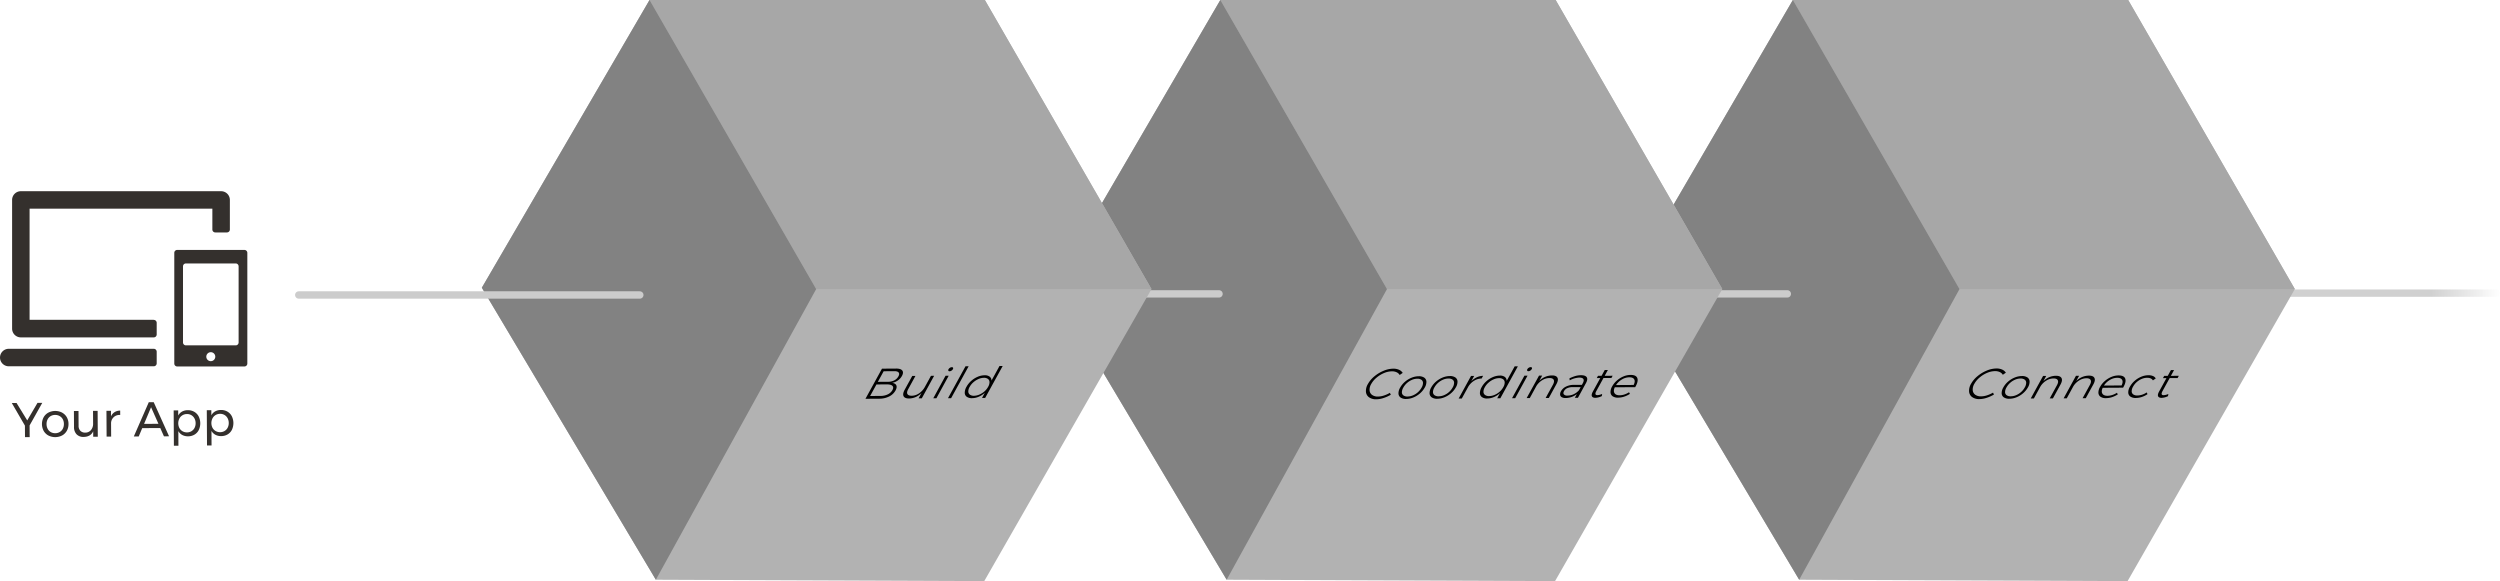 <svg xmlns="http://www.w3.org/2000/svg" xmlns:xlink="http://www.w3.org/1999/xlink" width="2036.83" height="473.46" viewBox="0 0 2036.83 473.46"><defs><style>.a,.f,.g{fill:none;}.a,.g{stroke-linecap:round;stroke-miterlimit:10;stroke-width:6px;}.a{stroke:url(#a);}.b{fill:#b2b2b2;}.c{fill:#a7a7a7;}.d{fill:#828282;}.e{fill:#7a7a7a;}.g{stroke:#ccc;}.h{fill:#34302d;}</style><linearGradient id="a" x1="1721.35" y1="238.82" x2="2036.83" y2="238.82" gradientUnits="userSpaceOnUse"><stop offset="0.82" stop-color="#d0d0d0"/><stop offset="1" stop-color="#ccc" stop-opacity="0"/></linearGradient></defs><title>Asset 1</title><line class="a" x1="1724.35" y1="238.82" x2="2033.83" y2="238.82"/><polyline class="b" points="1460.68 0.02 1324.07 234.42 1465.85 472.33 1733.4 473.46 1869.68 235.51 1733.89 0 1460.7 0"/><polyline class="c" points="1460.68 0.02 1596.47 235.53 1869.68 235.51 1733.89 0 1460.7 0"/><polyline class="d" points="1460.68 0.02 1324.07 234.42 1465.85 472.33 1596.47 235.53 1460.7 0"/><line class="e" x1="1596.47" y1="235.53" x2="1460.68" y2="0.02"/><polygon class="f" points="1460.23 469.11 1324.6 233.63 1461.13 2.49 1594.69 235.53 1460.23 469.11"/><line class="g" x1="1456.19" y1="239.43" x2="1318.96" y2="239.43"/><path d="M1639.4,303.15a8.77,8.77,0,0,0-3.89-.78,16.85,16.85,0,0,0-6.4,1.4,23.22,23.22,0,0,0-6.12,3.76,18.51,18.51,0,0,0-4.34,5.18,9.05,9.05,0,0,0-1.32,5.15,5,5,0,0,0,2,3.71,7.83,7.83,0,0,0,4.89,1.35,16,16,0,0,0,4.73-.82,24.19,24.19,0,0,0,4.93-2.21l.73,1.57a30.32,30.32,0,0,1-6,2.69,19.15,19.15,0,0,1-5.75,1,9.71,9.71,0,0,1-6-1.64,6.1,6.1,0,0,1-2.5-4.53,11,11,0,0,1,1.6-6.27,21.89,21.89,0,0,1,5.29-6.25,28.79,28.79,0,0,1,7.51-4.54,20.94,20.94,0,0,1,7.86-1.71,11.06,11.06,0,0,1,4.7.9,6.59,6.59,0,0,1,3,2.55l-2.48,1.69A5.43,5.43,0,0,0,1639.4,303.15Z" transform="translate(-10.09)"/><path d="M1661.89,307.5a4.13,4.13,0,0,1,1.78,3.26,8.88,8.88,0,0,1-1.32,4.76,17.55,17.55,0,0,1-3.94,4.83,19.24,19.24,0,0,1-5.38,3.32,15.62,15.62,0,0,1-5.82,1.21,7.63,7.63,0,0,1-4.53-1.14,4.11,4.11,0,0,1-1.77-3.27,9.05,9.05,0,0,1,1.35-4.81,17.22,17.22,0,0,1,3.91-4.78,19.29,19.29,0,0,1,5.38-3.3,15.64,15.64,0,0,1,5.82-1.21A7.65,7.65,0,0,1,1661.89,307.5Zm-10,1.83a14.43,14.43,0,0,0-4.07,2.58,14.1,14.1,0,0,0-3,3.76,7.62,7.62,0,0,0-1.13,3.78,3.1,3.1,0,0,0,1.26,2.54,5.5,5.5,0,0,0,3.38.89,11.49,11.49,0,0,0,4.38-.94,14.41,14.41,0,0,0,4.07-2.58,14.21,14.21,0,0,0,3-3.79,7.54,7.54,0,0,0,1.11-3.75,3.1,3.1,0,0,0-1.26-2.54,5.51,5.51,0,0,0-3.38-.89A11.51,11.51,0,0,0,1651.86,309.33Z" transform="translate(-10.09)"/><path d="M1689.69,308.06q1,1.9-.84,5.23l-6.19,11.29-2.59,0,5.89-10.73q1.42-2.59.67-4.06t-3.53-1.45a11.37,11.37,0,0,0-5.89,1.78,14.65,14.65,0,0,0-4.65,4.64l-5.42,9.89-2.55,0,10.08-18.38,2.55,0-2.35,4.28a15.55,15.55,0,0,1,4.79-3.25,14.56,14.56,0,0,1,5.47-1.15Q1688.7,306.16,1689.69,308.06Z" transform="translate(-10.09)"/><path d="M1716.47,307.9q1,1.9-.84,5.23l-6.19,11.29-2.59,0,5.89-10.73q1.42-2.59.67-4.06t-3.53-1.45A11.38,11.38,0,0,0,1704,310a14.65,14.65,0,0,0-4.65,4.64l-5.42,9.89-2.55,0,10.08-18.38,2.55,0-2.35,4.28a15.55,15.55,0,0,1,4.79-3.25,14.57,14.57,0,0,1,5.47-1.15Q1715.48,306,1716.47,307.9Z" transform="translate(-10.09)"/><path d="M1741.61,308.55q.94,2.7-1.77,7.3l-16.62.1q-1.35,2.95-.25,4.74t4.18,1.77a12.84,12.84,0,0,0,3.88-.65,16.31,16.31,0,0,0,3.8-1.81l.71,1.32a20,20,0,0,1-4.7,2.25,16.12,16.12,0,0,1-4.9.82,7.45,7.45,0,0,1-4.49-1.14,4.1,4.1,0,0,1-1.72-3.26,9.12,9.12,0,0,1,1.36-4.8,17.58,17.58,0,0,1,3.9-4.79,19.13,19.13,0,0,1,5.33-3.32,15.16,15.16,0,0,1,5.7-1.21Q1740.67,305.85,1741.61,308.55Zm-3,5.49q1.39-2.87.44-4.56t-4-1.67a11.84,11.84,0,0,0-6,1.75,14.34,14.34,0,0,0-4.82,4.57Z" transform="translate(-10.09)"/><path d="M1759.35,307.79a11.41,11.41,0,0,0-4.34.94,14.48,14.48,0,0,0-4.06,2.56,13.93,13.93,0,0,0-3,3.74,7.53,7.53,0,0,0-1.11,3.75,3.1,3.1,0,0,0,1.26,2.54,5.44,5.44,0,0,0,3.34.89,12.77,12.77,0,0,0,3.9-.65,14.65,14.65,0,0,0,3.72-1.84l.68,1.39a18.05,18.05,0,0,1-4.6,2.3,15.83,15.83,0,0,1-4.93.83,7.38,7.38,0,0,1-4.45-1.14,4.09,4.09,0,0,1-1.71-3.28,9.13,9.13,0,0,1,1.35-4.78,17.58,17.58,0,0,1,3.9-4.79,19.14,19.14,0,0,1,5.33-3.32,15.26,15.26,0,0,1,5.74-1.21,9.31,9.31,0,0,1,3.86.67,4.5,4.5,0,0,1,2.21,1.94l-2.31,1.59Q1762.89,307.77,1759.35,307.79Z" transform="translate(-10.09)"/><path d="M1776.44,322.75a13.24,13.24,0,0,1-5.16,1.4q-2.28,0-2.9-1.28t.8-3.88l6-10.94-2.85,0,1-1.82,2.89,0,2.6-4.73,2.55,0-2.6,4.73,6.49-.07-1,1.86-6.47,0-5.79,10.56q-1.87,3.4.87,3.39a10.48,10.48,0,0,0,3.85-1Z" transform="translate(-10.09)"/><polyline class="b" points="994.23 0.02 857.61 234.42 999.39 472.33 1266.94 473.46 1403.22 235.51 1267.44 0 994.24 0"/><polyline class="c" points="994.23 0.02 1130.02 235.53 1403.22 235.51 1267.44 0 994.24 0"/><polyline class="d" points="994.23 0.02 857.61 234.42 999.39 472.33 1130.02 235.53 994.24 0"/><line class="e" x1="1130.02" y1="235.53" x2="994.23" y2="0.02"/><line class="g" x1="993.18" y1="239.43" x2="855.95" y2="239.43"/><path d="M1148,303.31a8.77,8.77,0,0,0-3.89-.78,16.86,16.86,0,0,0-6.4,1.4,23.25,23.25,0,0,0-6.12,3.76,18.5,18.5,0,0,0-4.34,5.18,9.06,9.06,0,0,0-1.32,5.15,5,5,0,0,0,2,3.71,7.82,7.82,0,0,0,4.89,1.35,16,16,0,0,0,4.73-.82,24.17,24.17,0,0,0,4.93-2.21l.73,1.57a30.35,30.35,0,0,1-6,2.69,19.17,19.17,0,0,1-5.75,1,9.71,9.71,0,0,1-6-1.64,6.09,6.09,0,0,1-2.5-4.53,11,11,0,0,1,1.6-6.27,21.9,21.9,0,0,1,5.29-6.25,28.79,28.79,0,0,1,7.51-4.54,20.93,20.93,0,0,1,7.86-1.71,11.07,11.07,0,0,1,4.7.9,6.6,6.6,0,0,1,3,2.55l-2.48,1.69A5.44,5.44,0,0,0,1148,303.31Z" transform="translate(-10.09)"/><path d="M1170.45,307.67a4.13,4.13,0,0,1,1.78,3.26,8.89,8.89,0,0,1-1.32,4.76,17.52,17.52,0,0,1-3.94,4.83,19.24,19.24,0,0,1-5.38,3.32,15.63,15.63,0,0,1-5.82,1.21,7.63,7.63,0,0,1-4.53-1.14,4.11,4.11,0,0,1-1.77-3.27,9.05,9.05,0,0,1,1.35-4.81,17.22,17.22,0,0,1,3.91-4.78,19.29,19.29,0,0,1,5.38-3.3,15.64,15.64,0,0,1,5.82-1.21A7.64,7.64,0,0,1,1170.45,307.67Zm-10,1.83a14.44,14.44,0,0,0-4.07,2.58,14.1,14.1,0,0,0-3,3.76,7.62,7.62,0,0,0-1.13,3.78,3.1,3.1,0,0,0,1.26,2.54,5.5,5.5,0,0,0,3.38.89,11.5,11.5,0,0,0,4.38-.94,14.41,14.41,0,0,0,4.07-2.58,14.21,14.21,0,0,0,3-3.79,7.53,7.53,0,0,0,1.11-3.75,3.1,3.1,0,0,0-1.26-2.54,5.5,5.5,0,0,0-3.38-.89A11.51,11.51,0,0,0,1160.42,309.49Z" transform="translate(-10.09)"/><path d="M1195.79,307.51a4.13,4.13,0,0,1,1.78,3.26,8.88,8.88,0,0,1-1.32,4.76,17.55,17.55,0,0,1-3.94,4.83,19.24,19.24,0,0,1-5.38,3.32,15.62,15.62,0,0,1-5.82,1.21,7.63,7.63,0,0,1-4.53-1.14,4.11,4.11,0,0,1-1.77-3.27,9.05,9.05,0,0,1,1.35-4.81,17.22,17.22,0,0,1,3.91-4.78,19.29,19.29,0,0,1,5.38-3.3,15.64,15.64,0,0,1,5.82-1.21A7.65,7.65,0,0,1,1195.79,307.51Zm-10,1.83a14.43,14.43,0,0,0-4.07,2.58,14.1,14.1,0,0,0-3,3.76,7.62,7.62,0,0,0-1.13,3.78,3.1,3.1,0,0,0,1.26,2.54,5.51,5.51,0,0,0,3.38.89,11.49,11.49,0,0,0,4.38-.94,14.41,14.41,0,0,0,4.07-2.58,14.21,14.21,0,0,0,3-3.79,7.54,7.54,0,0,0,1.11-3.75,3.1,3.1,0,0,0-1.26-2.54,5.51,5.51,0,0,0-3.38-.89A11.5,11.5,0,0,0,1185.76,309.34Z" transform="translate(-10.09)"/><path d="M1213.36,307.37a12.69,12.69,0,0,1,5.06-1.17l-1.21,2.21a11.29,11.29,0,0,0-6,1.73,14.64,14.64,0,0,0-4.77,4.73l-5.39,9.82-2.55,0,10.08-18.38,2.55,0-2.35,4.28A16,16,0,0,1,1213.36,307.37Z" transform="translate(-10.09)"/><path d="M1246.73,298.48l-14.27,26-2.55,0,2.31-4.21a17.71,17.71,0,0,1-5,3.23,13.82,13.82,0,0,1-5.42,1.17,7,7,0,0,1-4.37-1.16,4,4,0,0,1-1.6-3.31,9.83,9.83,0,0,1,1.44-4.83,17.84,17.84,0,0,1,3.87-4.81,19.19,19.19,0,0,1,5.23-3.32A14.54,14.54,0,0,1,1232,306a6.52,6.52,0,0,1,4.18,1.13,3.88,3.88,0,0,1,1.45,3.21l6.52-11.89Zm-18.92,23.24a15,15,0,0,0,4.1-2.59,13.92,13.92,0,0,0,3-3.76,7.48,7.48,0,0,0,1.1-3.76,3.27,3.27,0,0,0-1.25-2.6,5.27,5.27,0,0,0-3.36-.92,11.29,11.29,0,0,0-4.4,1,15.49,15.49,0,0,0-4.13,2.63,13.92,13.92,0,0,0-3.06,3.78,7.34,7.34,0,0,0-1.09,3.75,3.19,3.19,0,0,0,1.29,2.56,5.46,5.46,0,0,0,3.39.9A11.39,11.39,0,0,0,1227.81,321.71Z" transform="translate(-10.09)"/><path d="M1252.08,306.06l2.55,0-10.08,18.38-2.55,0Zm6.1-6.49a1.25,1.25,0,0,1-.15,1.17,3.28,3.28,0,0,1-1.17,1.2,2.86,2.86,0,0,1-1.51.5,1,1,0,0,1-1-.48,1.26,1.26,0,0,1,.14-1.19,3.2,3.2,0,0,1,1.16-1.18,3,3,0,0,1,1.53-.48A1,1,0,0,1,1258.18,299.58Z" transform="translate(-10.09)"/><path d="M1279,307.73q1,1.9-.84,5.23l-6.19,11.29-2.59,0,5.89-10.73q1.42-2.59.67-4.06t-3.53-1.45a11.38,11.38,0,0,0-5.89,1.78,14.65,14.65,0,0,0-4.65,4.64l-5.42,9.89-2.55,0L1264,306l2.55,0-2.35,4.28a15.53,15.53,0,0,1,4.79-3.25,14.57,14.57,0,0,1,5.47-1.15Q1278,305.83,1279,307.73Z" transform="translate(-10.09)"/><path d="M1293.17,324.13l1.66-3.09a14.84,14.84,0,0,1-9.21,3.24,5.92,5.92,0,0,1-3.16-.7,2.57,2.57,0,0,1-1.29-2,4.83,4.83,0,0,1,.72-2.84,9.12,9.12,0,0,1,4.05-3.77,13.92,13.92,0,0,1,6.25-1.4l6.7,0,.77-1.4q1.19-2.17.44-3.36t-3.46-1.17a17.93,17.93,0,0,0-7.64,2.25l-.26-1.61a32.19,32.19,0,0,1,4.89-1.94,16.59,16.59,0,0,1,4.52-.64q3.61,0,4.68,1.63t-.51,4.6l-6.64,12.17Zm-.88-3a12.52,12.52,0,0,0,4.25-3.22l1.38-2.52-6.43,0a11,11,0,0,0-4.44.83,5.58,5.58,0,0,0-2.7,2.43q-.9,1.65-.14,2.64a3.51,3.51,0,0,0,2.93,1A12.2,12.2,0,0,0,1292.29,321.14Z" transform="translate(-10.09)"/><path d="M1315.13,322.73a13.24,13.24,0,0,1-5.16,1.39q-2.28,0-2.9-1.27t.81-3.89l6-10.94-2.85,0,1-1.82,2.89,0,2.6-4.73,2.55,0-2.6,4.73,6.49-.07-1,1.86-6.47,0-5.79,10.56q-1.87,3.4.87,3.39a10.48,10.48,0,0,0,3.85-1Z" transform="translate(-10.09)"/><path d="M1344.1,308.14q.94,2.7-1.77,7.3l-16.62.1q-1.35,2.95-.25,4.74t4.18,1.77a12.83,12.83,0,0,0,3.88-.65,16.3,16.3,0,0,0,3.79-1.81l.72,1.32a20,20,0,0,1-4.7,2.25,16.13,16.13,0,0,1-4.9.82,7.45,7.45,0,0,1-4.49-1.14,4.1,4.1,0,0,1-1.72-3.26,9.12,9.12,0,0,1,1.36-4.8,17.58,17.58,0,0,1,3.9-4.79,19.14,19.14,0,0,1,5.33-3.32,15.17,15.17,0,0,1,5.7-1.21Q1343.16,305.43,1344.1,308.14Zm-3,5.49q1.39-2.87.44-4.56t-4-1.67a11.84,11.84,0,0,0-6,1.75,14.34,14.34,0,0,0-4.82,4.57Z" transform="translate(-10.09)"/><polyline class="b" points="529.18 0.02 392.56 234.42 534.34 472.33 801.89 473.46 938.18 235.51 802.39 0 529.2 0"/><polyline class="c" points="529.18 0.02 664.97 235.53 938.18 235.51 802.39 0 529.2 0"/><polyline class="d" points="529.18 0.02 392.56 234.42 534.34 472.33 664.97 235.53 529.2 0"/><line class="e" x1="664.97" y1="235.53" x2="529.18" y2="0.02"/><line class="g" x1="521.28" y1="240.33" x2="243.4" y2="240.33"/><path d="M745.14,301.8q1.37,1.62-.21,4.49a10.7,10.7,0,0,1-3.31,3.66,11.82,11.82,0,0,1-4.73,2q2.74.33,3.47,2t-.65,4.16a11.88,11.88,0,0,1-5.24,4.93,17.87,17.87,0,0,1-8,1.8l-11.26.07,13.46-24.55,11.15-.07Q743.77,300.18,745.14,301.8Zm-11.76,19.51a8.37,8.37,0,0,0,3.8-3.5q1.21-2.21,0-3.43t-4.61-1.2l-8.41.05-5.16,9.4,8.41-.05A13.65,13.65,0,0,0,733.38,321.31Zm5.34-11.43a7.92,7.92,0,0,0,3.34-3.25q1.11-2,.17-3.15t-3.78-1.06l-8.41.05-4.73,8.63,8.41-.05A10.73,10.73,0,0,0,738.72,309.88Z" transform="translate(-10.09)"/><path d="M771.16,306.17l-10.08,18.38-2.59,0,2.4-4.38a15.62,15.62,0,0,1-4.76,3.31,13.83,13.83,0,0,1-5.37,1.19q-3.54,0-4.49-1.88t.88-5.23l6.19-11.29,2.59,0L750.06,317q-1.42,2.6-.68,4t3.44,1.43a11,11,0,0,0,6.13-2,14.89,14.89,0,0,0,4.68-5.22l4.94-9Z" transform="translate(-10.09)"/><path d="M780.48,306.11l2.55,0L773,324.47l-2.55,0Zm6.1-6.49a1.25,1.25,0,0,1-.15,1.17,3.29,3.29,0,0,1-1.17,1.2,2.86,2.86,0,0,1-1.51.5,1,1,0,0,1-1-.48,1.26,1.26,0,0,1,.14-1.19,3.2,3.2,0,0,1,1.16-1.18,2.94,2.94,0,0,1,1.53-.48A1,1,0,0,1,786.58,299.62Z" transform="translate(-10.09)"/><path d="M796.74,298.39l2.55,0L785,324.4l-2.55,0Z" transform="translate(-10.09)"/><path d="M827,298.21l-14.27,26-2.55,0,2.31-4.21a17.71,17.71,0,0,1-5,3.23,13.82,13.82,0,0,1-5.42,1.17,7,7,0,0,1-4.37-1.16,4,4,0,0,1-1.6-3.31,9.85,9.85,0,0,1,1.44-4.83,17.85,17.85,0,0,1,3.87-4.81,19.2,19.2,0,0,1,5.23-3.32,14.54,14.54,0,0,1,5.62-1.22,6.52,6.52,0,0,1,4.18,1.13,3.88,3.88,0,0,1,1.45,3.21l6.52-11.89Zm-18.92,23.24a15,15,0,0,0,4.1-2.59,13.92,13.92,0,0,0,3-3.76,7.48,7.48,0,0,0,1.1-3.76,3.27,3.27,0,0,0-1.25-2.6,5.27,5.27,0,0,0-3.36-.92,11.28,11.28,0,0,0-4.4,1,15.49,15.49,0,0,0-4.13,2.63,13.92,13.92,0,0,0-3.06,3.78,7.34,7.34,0,0,0-1.09,3.75,3.19,3.19,0,0,0,1.29,2.56,5.46,5.46,0,0,0,3.39.91A11.4,11.4,0,0,0,808.06,321.44Z" transform="translate(-10.09)"/><path class="h" d="M44.53,328.22,34.21,346.6l.06,9.55-3.82,0-.06-9.39-10.7-18.41,3.9,0,8.69,14.16,8.35-14.26Z" transform="translate(-10.09)"/><path class="h" d="M60.64,336.16a9.74,9.74,0,0,1,3.85,3.74,10.93,10.93,0,0,1,1.41,5.5,11,11,0,0,1-1.34,5.54,9.7,9.7,0,0,1-3.8,3.81,12.32,12.32,0,0,1-11.23.07,9.73,9.73,0,0,1-3.85-3.74A11.83,11.83,0,0,1,45.62,340a9.73,9.73,0,0,1,3.8-3.79,12.31,12.31,0,0,1,11.23-.07ZM51.38,339a6.61,6.61,0,0,0-2.49,2.66,8.09,8.09,0,0,0-.87,3.85,8.29,8.29,0,0,0,.92,3.9,6.43,6.43,0,0,0,2.52,2.63,7.2,7.2,0,0,0,3.69.91,7.12,7.12,0,0,0,3.64-1,6.44,6.44,0,0,0,2.49-2.66,8.29,8.29,0,0,0,.87-3.91,8.09,8.09,0,0,0-.92-3.84A6.61,6.61,0,0,0,58.71,339a7,7,0,0,0-3.65-.93A7.08,7.08,0,0,0,51.38,339Z" transform="translate(-10.09)"/><path class="h" d="M89.63,334.75l.13,21.06-3.74,0,0-4.46q-2,4.51-7.77,4.63a7.54,7.54,0,0,1-5.75-2.13,8.32,8.32,0,0,1-2.11-6l-.08-13,3.74,0,.07,12A5.71,5.71,0,0,0,75.58,351a5.32,5.32,0,0,0,4,1.47,5.92,5.92,0,0,0,4.66-2.12,7.83,7.83,0,0,0,1.7-5.25l-.06-10.35Z" transform="translate(-10.09)"/><path class="h" d="M103.49,335.76a8.76,8.76,0,0,1,4.53-1.24l0,3.58a6.77,6.77,0,0,0-7.44,6.53l.07,11.11-3.7,0-.13-21.06,3.7,0,0,4.54A7.62,7.62,0,0,1,103.49,335.76Z" transform="translate(-10.09)"/><path class="h" d="M143.66,355.48l-3-6.75-14.69.09-2.86,6.79-4,0,12.21-27.94,4,0,12.51,27.79Zm-16.19-10.13,11.7-.07-6-13.5Z" transform="translate(-10.09)"/><path class="h" d="M168.34,335.5a9.3,9.3,0,0,1,3.61,3.76,12.79,12.79,0,0,1,.09,11.09,9.09,9.09,0,0,1-3.52,3.76,10.2,10.2,0,0,1-5.23,1.37,9.6,9.6,0,0,1-4.7-1.09,8,8,0,0,1-3.2-3.16l.07,11.9-3.7,0-.18-28.78,3.7,0,0,4.18a8,8,0,0,1,3.14-3.2,9.41,9.41,0,0,1,4.63-1.14A10.2,10.2,0,0,1,168.34,335.5Zm-2.23,15.78a6.57,6.57,0,0,0,2.49-2.68,8.2,8.2,0,0,0,.87-3.87,8,8,0,0,0-.94-3.82,6.76,6.76,0,0,0-2.52-2.65,6.9,6.9,0,0,0-3.63-.93,7,7,0,0,0-3.64,1,6.71,6.71,0,0,0-2.51,2.68,8.56,8.56,0,0,0,0,7.7,6.73,6.73,0,0,0,2.54,2.63,7.42,7.42,0,0,0,7.28,0Z" transform="translate(-10.09)"/><path class="h" d="M195.33,335.33a9.3,9.3,0,0,1,3.61,3.76,12.79,12.79,0,0,1,.09,11.09,9.09,9.09,0,0,1-3.52,3.76,10.2,10.2,0,0,1-5.23,1.37,9.6,9.6,0,0,1-4.7-1.09,8,8,0,0,1-3.2-3.16l.07,11.9-3.7,0-.18-28.78,3.7,0,0,4.18a8,8,0,0,1,3.15-3.2,9.41,9.41,0,0,1,4.63-1.14A10.2,10.2,0,0,1,195.33,335.33Zm-2.23,15.78a6.57,6.57,0,0,0,2.49-2.68,8.2,8.2,0,0,0,.87-3.87,8,8,0,0,0-.94-3.82,6.76,6.76,0,0,0-2.52-2.65,6.9,6.9,0,0,0-3.63-.93,7,7,0,0,0-3.64,1,6.71,6.71,0,0,0-2.51,2.68,8.56,8.56,0,0,0,0,7.7,6.73,6.73,0,0,0,2.54,2.63,7.42,7.42,0,0,0,7.28,0Z" transform="translate(-10.09)"/><path class="h" d="M137.75,286.56v9.49a2.37,2.37,0,0,1-2.37,2.37H17.22a7.12,7.12,0,1,1,0-14.24H135.38A2.37,2.37,0,0,1,137.75,286.56Zm-2.37-26H34.19V170H183.11v17a2.37,2.37,0,0,0,2.37,2.37H195a2.37,2.37,0,0,0,2.37-2.37V162.91a7.12,7.12,0,0,0-7.12-7.12H27.07a7.12,7.12,0,0,0-7.12,7.12V267.76a7.12,7.12,0,0,0,7.12,7.12H135.38a2.37,2.37,0,0,0,2.37-2.37V263a2.37,2.37,0,0,0-2.37-2.37ZM211.6,206v90.2a2.37,2.37,0,0,1-2.37,2.37H154.46a2.37,2.37,0,0,1-2.37-2.37V206a2.37,2.37,0,0,1,2.37-2.37h54.76A2.37,2.37,0,0,1,211.6,206s0,0,0,.07Zm-26.11,84.6a3.66,3.66,0,1,0-3.66,3.66,3.66,3.66,0,0,0,3.66-3.66Zm19-73.59a2.37,2.37,0,0,0-2.37-2.37H161.56a2.37,2.37,0,0,0-2.37,2.37v62a2.37,2.37,0,0,0,2.37,2.37h40.57A2.37,2.37,0,0,0,204.5,279V217Z" transform="translate(-10.09)"/></svg>